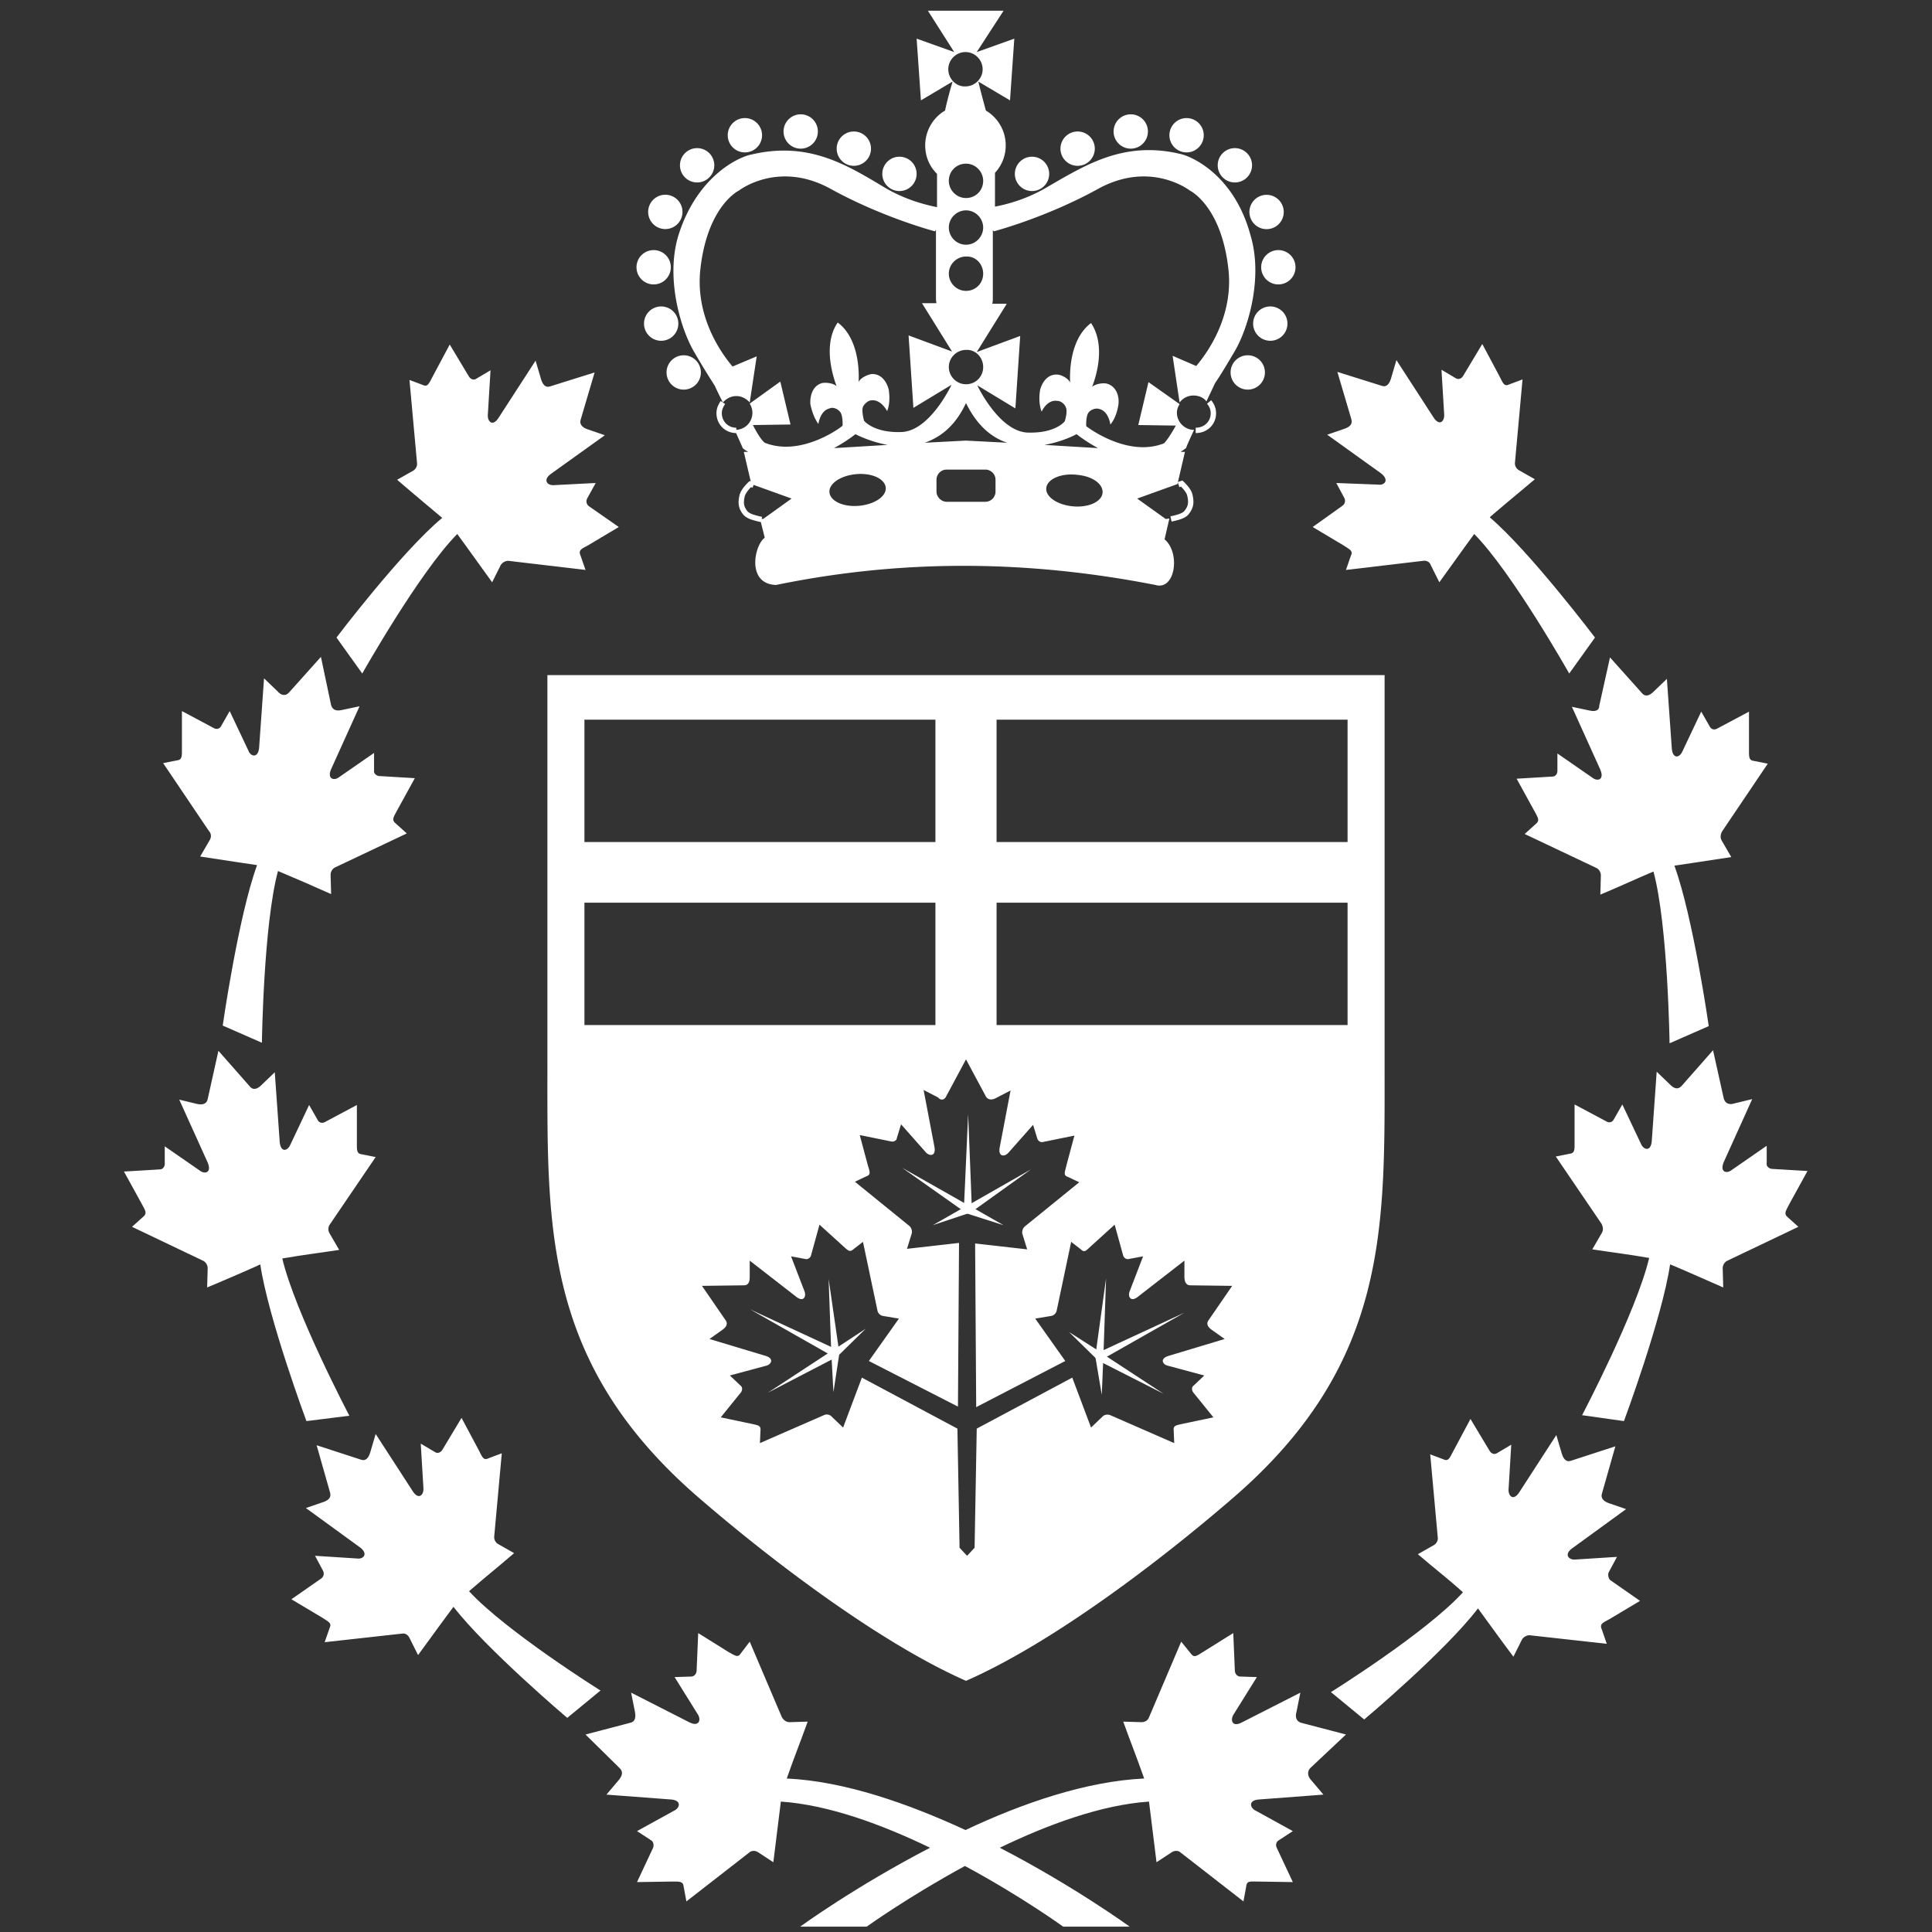 <svg id="Layer_1" xmlns="http://www.w3.org/2000/svg" viewBox="0 0 360 360"><rect x="0" y="0" width="360" height="360" fill="#333333" stroke="none"/><style>.st0{fill:#fff}.st1{fill:none;stroke:#fff}</style><path class="st0" d="M180 224.8l12.1-6.9-11.3 8.1z"/><path class="st0" d="M180 226l-11.9-8.4 12.7 7.2z"/><path class="st0" d="M180.7 224.7l6.3 3.6-6.9-2.2z"/><path class="st0" d="M180.7 226l-6.9 2.3 6.3-3.6z"/><path class="st0" d="M179.6 225.4l.8-17.8.7 17.8zm-24.7 26.8l-.5-13.9 2 13.8z"/><path class="st0" d="M156 252.8l-12.9 6.7 12.2-8z"/><path class="st0" d="M155.2 251.6l6.1-4-5.2 5.1z"/><path class="st0" d="M156.4 252.2l-1.1 7.2-.4-7.3z"/><path class="st0" d="M155.3 252.8l-15.5-8.8 16.2 7.5zm49.9-.7l11.6 7.6-12.4-6.3z"/><path class="st0" d="M204.1 252.7l2-14.5-.5 14.6z"/><path class="st0" d="M205.6 252.7l-.3 7.2-1.2-7.1z"/><path class="st0" d="M204.4 253.3l-5.2-5.1 6.1 3.9z"/><path class="st0" d="M204.5 252.1l16.2-7.5-15.5 8.8z"/><path class="st1" d="M140.4 90.4l-.6-.2s-1.2 1.1-1.5 2.1c-.3 1.3-.3 2.2.6 3.3.6.7 2.1 1 3 1.2m76.3-.1c.9-.2 2.4-.5 2.9-1.2.9-1.1.9-2 .6-3.3-.2-.9-1.5-2.1-1.5-2.1l-.6.2m3.2-10.1c.1 0 .1 0 0 0 1.9 0 3.3-1.4 3.3-3.2 0-.8-.3-1.5-.8-2.1m-90.6.1c-.4.6-.7 1.2-.7 2 0 1.8 1.4 3.2 3.2 3.2"/><path class="st0" d="M299.8 292.9l1.5-2.8-7.8.5c-1.2.1-2.2-1-.4-2.2l9.9-7.2-3.2-1.1c-.9-.3-1.6-.9-1.3-1.8l2.5-8.8-8.3 2.7c-.9.3-1.4-.4-1.7-1.4l-1-3.4-6.8 10.5c-1.2 2-2.2.8-2.1-.4l.5-8.3-2.7 1.6c-.3.2-.9.2-1.3-.4l-3.6-6-3.2 6c-.7 1.3-.9 2-1.9 1.5l-2.4-.9 1.4 15.4c.1.6-.2 1.2-.7 1.5l-3 1.7c3 2.6 5.3 4.3 8.4 7.1-6.8 7.5-24.6 18.6-24.6 18.6l6.2 5.1s15.1-12.7 21.2-20.7c.1.1 4.1 5.7 6.6 9l1.6-3.2c.3-.5.9-.8 1.4-.8l14.4 1.6-.9-2.6c-.5-1.1.1-1.3 1.4-2l5.7-3.4-5.6-3.9c-.4-.5-.4-1.2-.2-1.5zm33.7-68.7l3.3-6-6.7-.4c-.6-.1-1-.6-.9-1v-3.3l-6.5 4.5c-1 .8-2.4.4-1.4-1.7l5.2-11.5-3.3.8c-.9.3-1.7.1-2-.9l-2-9-5.9 6.7c-.7.7-1.4.4-2.1-.3l-2.5-2.4-.9 12.7c-.1 2.3-1.5 1.9-2 .8l-3.5-7.4-1.6 2.8c-.2.4-.7.7-1.3.4l-6-3.2v6.9c0 1.5.1 2.2-1 2.3l-2.5.5 8.5 12.5c.3.5.4 1.2.1 1.7l-1.8 3.1c3.9.6 6.6.9 10.6 1.6-2.4 10.1-12.5 29.3-12.5 29.3l7.8 1.1s7.1-19.1 8.6-29.2c.1 0 6.3 2.7 9.9 4.3l-.1-3.6c0-.6.4-1.2.9-1.4l13.2-6.3-2-1.8c-.8-.7-.3-1.2.4-2.6zm-37.3-91.8l-3.3-.7 5.2 11.5c1 2.1-.4 2.5-1.4 1.7l-6.5-4.5v3.3c0 .4-.3 1-.9 1l-6.7.4 3.3 6c.7 1.3 1.1 1.8.2 2.5l-2 1.8 13.3 6.3c.5.2.9.8.9 1.4l-.1 3.6c3.6-1.5 6.1-2.7 9.9-4.3 2.7 10 3 32 3 32l7.3-3.2s-2.9-20.3-6.4-29.9c.1 0 6.7-1 10.6-1.6l-1.8-3.1c-.3-.5-.2-1.2.1-1.7l8.5-12.6-2.5-.5c-1.1-.1-1-.8-1-2.3v-6.9l-6 3.2c-.6.3-1.1 0-1.3-.4l-1.6-2.8-3.5 7.4c-.5 1.2-1.9 1.6-2-.8l-.9-12.7-2.5 2.4c-.7.7-1.5 1-2.1.3l-6-6.7-2 9c0 1-.9 1.1-1.8.9zm-51.6-34.2l5.7 3.4c1.2.8 1.9 1 1.4 2l-.9 2.6 14.4-1.7c.6-.1 1.2.2 1.4.8l1.6 3.2c2.4-3.3 4-5.6 6.5-9 7.1 7.2 17.7 26 17.7 26l4.8-6.7s-12.1-16-19.6-22.4c0-.1 5.3-4.5 8.4-7.1l-3-1.7c-.5-.3-.8-.9-.7-1.5l1.4-15.4-2.4.9c-1 .5-1.2-.1-1.9-1.5l-3.2-6-3.6 6c-.4.6-1 .6-1.3.4l-2.7-1.6.5 8.3c.1 1.3-.9 2.4-2.1.4l-6.8-10.5-1 3.4c-.3 1-.8 1.7-1.7 1.4l-8.3-2.6 2.6 8.8c.3 1-.4 1.5-1.3 1.8l-3.2 1.1 9.9 7.1c1.8 1.3.8 2.4-.4 2.2L249 90l1.5 2.8c.2.4.2 1-.3 1.4l-5.6 4zm6.2 225l-8.4-2.2c-.9-.3-1.1-1.1-.8-2.1l.7-3.5-10.8 5.5c-2 1.1-2.3-.5-1.6-1.5l4.3-6.9-3.1-.1c-.4 0-.9-.3-1-1l-.3-7.1-5.6 3.5c-1.3.8-1.7 1.2-2.4.2l-1.7-2.1-6 14.1c-.2.6-.8.9-1.4.9l-3.4-.1c1.4 3.9 2.5 6.6 3.9 10.6-10.8.5-22.7 4.6-33.3 9.6-10.6-4.9-22.5-9.1-33.3-9.6 1.4-4 2.5-6.7 3.9-10.6l-3.4.1c-.6 0-1.1-.4-1.4-.9l-6-14.1-1.6 2.1c-.6 1-1.1.5-2.4-.2l-5.6-3.5-.3 7.1c-.1.7-.6 1-1 1l-3.1.1 4.3 6.9c.7 1 .3 2.5-1.6 1.5l-10.8-5.5.7 3.5c.2 1 .1 1.9-.8 2.1l-8.4 2.2 6.4 6.3c.7.7.4 1.5-.3 2.3l-2.2 2.6 11.9.9c2.2.1 1.8 1.6.7 2.1l-6.9 3.8 2.6 1.7c.4.2.6.8.4 1.4l-3 6.4 6.5-.1c1.4 0 2.1-.1 2.2 1l.5 2.7 11.7-9.1c.4-.4 1.1-.4 1.6-.1l2.9 1.9c.5-4.1 1.4-11.2 1.4-11.3 8.9.6 18.9 4.3 27.8 8.6-13.9 7.2-24.2 14.7-24.2 14.7h12.4s7.8-5.6 18.3-11.3c10.6 5.7 18.3 11.3 18.3 11.3h12.4s-10.3-7.5-24.2-14.7c8.9-4.3 18.9-8 27.8-8.6 0 .1.9 7.2 1.4 11.3l2.9-1.9c.5-.3 1.2-.3 1.6.1l11.7 9.1.5-2.7c.1-1.2.7-1 2.2-1l6.5.1-3-6.4c-.3-.6 0-1.2.4-1.4l2.6-1.7-6.9-3.8c-1.1-.5-1.5-2 .7-2.1l11.9-.9-2.2-2.6c-.7-.7-.9-1.6-.3-2.3l6.7-6.3zM87.4 296.5c3.1-2.7 5.4-4.5 8.4-7.1l-3-1.7c-.5-.3-.8-.9-.7-1.5l1.4-15.4-2.4.9c-1 .5-1.2-.1-1.9-1.5l-3.2-6-3.6 6c-.4.6-1 .6-1.3.4l-2.7-1.6.5 8.3c.1 1.2-.9 2.4-2.1.4L70 267.2l-1 3.4c-.3 1-.8 1.7-1.7 1.4l-8.3-2.7 2.5 8.8c.3 1-.4 1.5-1.3 1.8L57 281l9.9 7.2c1.9 1.3.8 2.4-.4 2.2l-7.8-.5 1.5 2.8c.2.4.2 1-.3 1.4l-5.6 3.9 5.7 3.4c1.2.8 1.9 1 1.4 2l-.9 2.6 14.4-1.6c.6-.1 1.1.2 1.4.8l1.6 3.2c2.4-3.3 6.5-8.9 6.6-9 6.1 7.9 21.2 20.7 21.2 20.7l6.2-5.1c.1.1-17.7-11.1-24.5-18.5zm-22.3-32.7S55 244.6 52.6 234.5c4-.7 6.7-1 10.6-1.6l-1.8-3.1c-.3-.5-.3-1.2.1-1.7l8.5-12.5-2.5-.5c-1.1-.1-1-.8-1-2.3v-6.9l-6 3.2c-.6.3-1.1 0-1.3-.4l-1.6-2.8-3.5 7.4c-.5 1.2-1.9 1.6-2-.8l-.9-12.7-2.5 2.4c-.7.7-1.5 1-2.1.3l-5.9-6.7-2 9c-.2 1-1.1 1.1-2 .9l-3.3-.8 5.2 11.5c1 2.1-.4 2.5-1.4 1.7l-6.5-4.5v3.3c0 .4-.3 1-.9 1l-6.7.4 3.3 6c.7 1.3 1.1 1.8.2 2.5l-2 1.8 13.2 6.3c.5.2.9.8.9 1.4l-.1 3.6c3.6-1.5 9.8-4.2 9.9-4.3 1.5 10.1 8.6 29.2 8.6 29.2l8-1zm-26-107.3l-1.8 3.1c3.9.6 10.5 1.6 10.6 1.6-3.5 9.6-6.4 29.9-6.4 29.9l7.3 3.2s.3-22 3-32c3.8 1.6 6.3 2.7 9.9 4.3l-.1-3.6c0-.6.4-1.2.9-1.4l13.3-6.3-2-1.8c-.9-.7-.5-1.2.2-2.5l3.3-6-6.7-.4c-.6-.1-1-.6-.9-1v-3.3l-6.5 4.5c-1 .8-2.4.3-1.4-1.7l5.2-11.5-3.3.7c-.9.2-1.7.1-2-.9l-1.9-9-6 6.7c-.7.7-1.5.4-2.1-.3l-2.5-2.4-.9 12.7c-.1 2.3-1.6 1.9-2 .8l-3.5-7.4-1.6 2.8c-.2.4-.7.7-1.3.4l-6-3.2v6.9c0 1.5.1 2.2-1 2.3l-2.5.5 8.5 12.6c.5.5.5 1.2.2 1.7zm23.6-37.7l4.8 6.7s10.6-18.8 17.7-26c2.5 3.4 4.1 5.7 6.5 9l1.6-3.2c.3-.5.9-.8 1.4-.8l14.4 1.7-.9-2.6c-.5-1.1.1-1.3 1.4-2l5.7-3.4-5.6-3.9c-.5-.4-.5-1-.3-1.4L111 90l-7.8.4c-1.2.1-2.2-1-.4-2.2l9.9-7.1-3.2-1.1c-.9-.3-1.6-.9-1.3-1.8l2.6-8.8-8.3 2.6c-.9.3-1.4-.4-1.7-1.4l-1-3.4L93 77.7c-1.2 2-2.2.8-2.1-.4l.5-8.3-2.7 1.6c-.3.2-.9.2-1.3-.4l-3.6-6-3.2 6c-.7 1.3-.9 2-1.9 1.5l-2.4-.9 1.4 15.4c.1.6-.2 1.2-.7 1.5l-3 1.7c3 2.6 8.3 7 8.4 7.1-7.6 6.3-19.7 22.3-19.7 22.3z"/><path class="st0" d="M102 198.6c0 30-.8 55.3 28 80.3 13.4 11.6 33.7 27.1 50 34.3 16.4-7.2 36.6-22.7 50-34.3 28.8-25 28-50.3 28-80.3v-72.8H102v72.8zm83.7-64.5h65.4v22.8h-65.4v-22.8zm0 34.1h65.4V191h-65.4v-22.8zm-9.4 36.1l3.7-6.9 3.7 6.9c.4.7 1.2.7 1.9.3l2.7-1.4-2 10.5c-.4 1.9.9 1.9 1.6 1.1l4.6-5.2.8 2.6c.1.3.5.7 1 .6l5.9-1.2-1.5 5.6c-.3 1.3-.6 1.8.3 2.1l2.1 1-10.1 8.2c-.4.3-.6.9-.5 1.4l.9 2.9-9.7-1.1.2 30.5 16.6-8.6-5.6-7.9 3-.5c.5-.1.9-.5 1-1l2.7-12.8 1.8 1.4c.7.7 1 .2 2-.7l4.3-3.9 1.6 5.8c.2.5.7.7 1 .6l2.7-.5-2.5 6.5c-.4 1 .2 2.2 1.7.9l8.5-6.6v3c0 .9.3 1.6 1.1 1.6l7.8.1-4.4 6.4c-.5.7-.1 1.3.6 1.8l2.4 1.7-10.3 3.1c-1.9.5-1.3 1.7-.2 1.9l6.7 1.8-2 1.9c-.3.2-.4.7-.1 1.2l3.8 4.7-5.7 1.2c-1.3.3-1.8.3-1.7 1.3l.1 2.3-11.9-5.2c-.5-.2-1.1-.1-1.4.2l-2.2 2.1-3.5-9.3-17.8 9.5-.4 22.2-1.4 1.5-1.4-1.5-.4-22.2-17.8-9.5-3.5 9.3-2.2-2.1c-.4-.4-1-.4-1.4-.2l-11.9 5.2.1-2.3c.1-1-.4-1-1.7-1.3l-5.7-1.2 3.8-4.7c.3-.5.2-1-.1-1.2l-2-1.9 6.7-1.8c1-.2 1.7-1.4-.2-1.9l-10.3-3.1 2.4-1.7c.7-.5 1.1-1.1.6-1.8l-4.4-6.4 7.8-.1c.9 0 1.1-.7 1.1-1.6v-3l8.5 6.6c1.5 1.3 2.1.1 1.7-.9l-2.5-6.5 2.7.5c.3.1.8-.1 1-.6l1.6-5.8 4.3 3.9c1 .9 1.3 1.3 2 .7l1.8-1.4 2.7 12.8c.1.5.5.9 1 1l3 .5-5.6 7.9 16.6 8.5.2-30.5-9.7 1.1.9-2.9c.1-.5-.1-1.1-.5-1.4l-10.1-8.2 2.1-1c.9-.3.7-.8.3-2.1l-1.5-5.6 5.9 1.2c.6.1 1-.3 1-.6l.8-2.6 4.6 5.2c.7.8 2 .8 1.6-1.1l-2-10.5 2.7 1.4c.4.5 1.1.6 1.5-.2zm-67.4-70.2h65.4v22.8h-65.4v-22.8zm0 34.1h65.4V191h-65.4v-22.8zm17.5-124.3c-2.4 7.9.4 17.3 2.9 21.6 1.9 3.3 3.4 5.6 3.9 6.4.4.9.9 1.9 1.5 3.1.6-.7 1.5-1.2 2.5-1.2s1.9.5 2.5 1.2l1.3-8.6-4.5 1.9c-2.7-3.2-6.9-9.8-6-18.1 1.3-11.9 7.2-14.7 7.2-14.7s7.3-5.7 17.1-.3 19.4 7.9 19.4 7.9.1-.1.2-.3v12.5c0 .4 0 .8.1 1.2h-2.7l5.6 9-8.1-3 .9 13.5 7.1-4.3s-4 8.6-9.3 8.8c-5.2.2-7-2.1-7-2.1s-.5-1.8-.2-2.6c.3-.6 1-1.2 1.6-1.2 1.8-.2 2.9 2 2.9 2s.7-1.4.3-4c-.4-1.6-1.5-3-3.2-2.9-.7.1-2.1.7-2.4 1.5.2-5.2-1.3-9.2-3.9-11.1-1.9 2.7-2 7-.2 11.9-.5-.6-2.1-.8-2.8-.6-1.6.5-2.2 2.2-2.1 3.9.5 2.5 1.5 3.7 1.5 3.7s.3-2.5 2.1-2.9c.6-.3 1.5.1 1.9.6.6.6.5 2.6.5 2.6.3-.1-7.5 6-14.5 3.2-1-.8-2.2-3.3-2.2-3.3l7-.1-1.9-8-5.7 4.1c.3.5.5 1.1.5 1.7 0 1.8-1.4 3.2-3.2 3.2h-.1c.7 1.6 1.3 2.9 1.5 3.4.3.3.7.5 1 .7h-.8l1.4 6 7.5 2.7-5.3 3.8s-.3 0-.6-.1l.9 3.6c-1.9 1.3-3.5 8.6 2.1 8.8 24.3-5 47.7-4.5 70.7 0 3.7 1.1 4.7-6 1.7-8.5l.9-3.9c-.4.1-.7.1-.7.1l-5.3-3.8 7.5-2.7 1.4-6h-.8c.3-.2.7-.5 1-.7.2-.6.8-1.9 1.5-3.4-1.8 0-3.2-1.5-3.2-3.2 0-.6.2-1.1.5-1.6l-5.8-4.1-1.9 8 7 .1s-1.3 2.4-2.2 3.3c-7 2.8-14.8-3.4-14.5-3.2 0 0-.1-2 .5-2.6.4-.5 1.3-.8 1.9-.6 1.8.4 2.1 2.9 2.1 2.9s1.1-1.1 1.5-3.7c.2-1.6-.4-3.4-2.1-3.9-.7-.2-2.2 0-2.8.6 1.8-4.8 1.7-9.1-.2-11.9-2.6 1.9-4.1 5.9-3.9 11.1-.3-.8-1.7-1.5-2.4-1.5-1.7-.1-2.8 1.3-3.2 2.9-.4 2.5.3 4 .3 4s1-2.3 2.9-2c.7 0 1.4.6 1.6 1.2.4.8-.2 2.6-.2 2.6s-1.7 2.3-7 2.1c-5.3-.3-9.3-8.8-9.3-8.8l7.1 4.3.9-13.5-8.1 3 5.6-9h-2.7c.1-.4.1-.8.1-1.2V42.9l.2.2s9.6-2.5 19.4-7.9c9.8-5.4 17.1.3 17.1.3s5.9 2.8 7.2 14.7c.9 8.2-3.3 14.8-6 18l-4.4-1.9 1.3 8.7c.6-.8 1.5-1.3 2.6-1.3 1 0 1.9.4 2.4 1.1.6-1.3 1.2-2.5 1.6-3.4.7-1 2-3.1 3.7-6 2.5-4.3 5.3-13.7 2.9-21.6-3-11.1-10.8-14.6-13-15.1-10.4-2.5-17.5 1.9-24.6 6-3.8 2.3-7.4 3.3-10 3.8v-6.3c1.3-1.4 2-3.2 2-5.1 0-2.8-1.5-5.2-3.7-6.5-.4-1.5-1-3.7-1.4-5.4l5.9 3.5.8-11.5-7 2.5 5-7.7h-14.1l4.9 7.7-7-2.5.8 11.5 5.9-3.5c-.5 1.7-1.1 3.9-1.4 5.4a7.52 7.52 0 0 0-3.7 6.5c0 2.1.8 3.9 2.2 5.3v6.2c-2.5-.5-6.2-1.5-10-3.8-7-4.2-14.1-8.5-24.6-6-2.2.4-10.1 3.9-13.6 15.1zm53.6 1.7c-1.8 0-3.2-1.5-3.2-3.2 0-1.8 1.5-3.2 3.2-3.2 1.8 0 3.2 1.5 3.2 3.2 0 1.7-1.4 3.2-3.2 3.2zm3.2 5.4c0 1.8-1.4 3.2-3.2 3.2-1.8 0-3.2-1.5-3.2-3.2 0-1.8 1.5-3.2 3.2-3.2 1.8-.1 3.2 1.4 3.2 3.2zm22.2 41.1c-.4 1.6-3 2.6-5.9 2.2-2.9-.4-4.9-2-4.5-3.6.4-1.6 3-2.6 5.9-2.2 2.9.3 4.9 1.9 4.5 3.6zm-19.9-.5c0 1-.8 1.9-1.9 1.9h-7.2c-1 0-1.9-.9-1.9-1.9v-2.2c0-1 .8-1.9 1.9-1.9h7.2c1 0 1.9.8 1.9 1.9v2.2zm-26.4-3.2c2.9-.4 5.5.6 5.9 2.2.4 1.6-1.6 3.2-4.5 3.6-2.9.4-5.5-.6-5.9-2.2-.4-1.6 1.6-3.2 4.5-3.6zm.3-7.5s2.6 1.4 6 2l-10 .6c2.4-1.3 4-2.6 4-2.6zm41.2 0s1.6 1.3 4 2.6l-10-.6c3.5-.6 6-2 6-2zm-12.9 1.6l-7.7-.4-7.7.4c2.9-1 5.7-3.1 7.7-7.4 2.1 4.3 4.9 6.5 7.7 7.4zm-4.5-14.1c0 1.8-1.4 3.2-3.2 3.2-1.8 0-3.2-1.5-3.2-3.2 0-1.8 1.5-3.2 3.2-3.2 1.8-.1 3.2 1.4 3.2 3.2zm-6.5-55.5c0-1.8 1.5-3.2 3.2-3.2 1.8 0 3.2 1.5 3.2 3.2 0 1.8-1.5 3.2-3.2 3.2-1.7.1-3.2-1.4-3.2-3.2zm3.3 17.6c1.8 0 3.2 1.5 3.2 3.2 0 1.8-1.4 3.2-3.2 3.2-1.8 0-3.2-1.5-3.2-3.2 0-1.8 1.4-3.2 3.2-3.2z"/><circle class="st0" cx="149.2" cy="24.5" r="3.2"/><circle class="st0" cx="138.8" cy="25.2" r="3.2"/><circle class="st0" cx="129.9" cy="30.8" r="3.2"/><circle class="st0" cx="127.4" cy="69.4" r="3.2"/><circle class="st0" cx="123.2" cy="60.3" r="3.2"/><circle class="st0" cx="121.8" cy="49.8" r="3.2"/><ellipse transform="rotate(-80.549 123.927 39.45)" class="st0" cx="123.9" cy="39.5" rx="3.2" ry="3.2"/><circle class="st0" cx="159.1" cy="27.7" r="3.2"/><circle class="st0" cx="167.6" cy="32.4" r="3.2"/><circle class="st0" cx="210.7" cy="24.5" r="3.2"/><circle class="st0" cx="221.1" cy="25.2" r="3.2"/><circle class="st0" cx="230.1" cy="30.8" r="3.2"/><circle class="st0" cx="232.5" cy="69.4" r="3.2"/><circle class="st0" cx="236.7" cy="60.3" r="3.2"/><circle class="st0" cx="238.2" cy="49.8" r="3.2"/><ellipse transform="rotate(-9.411 236.01 39.451)" class="st0" cx="236" cy="39.5" rx="3.2" ry="3.2"/><circle class="st0" cx="200.8" cy="27.7" r="3.2"/><circle class="st0" cx="192.3" cy="32.4" r="3.2"/></svg>